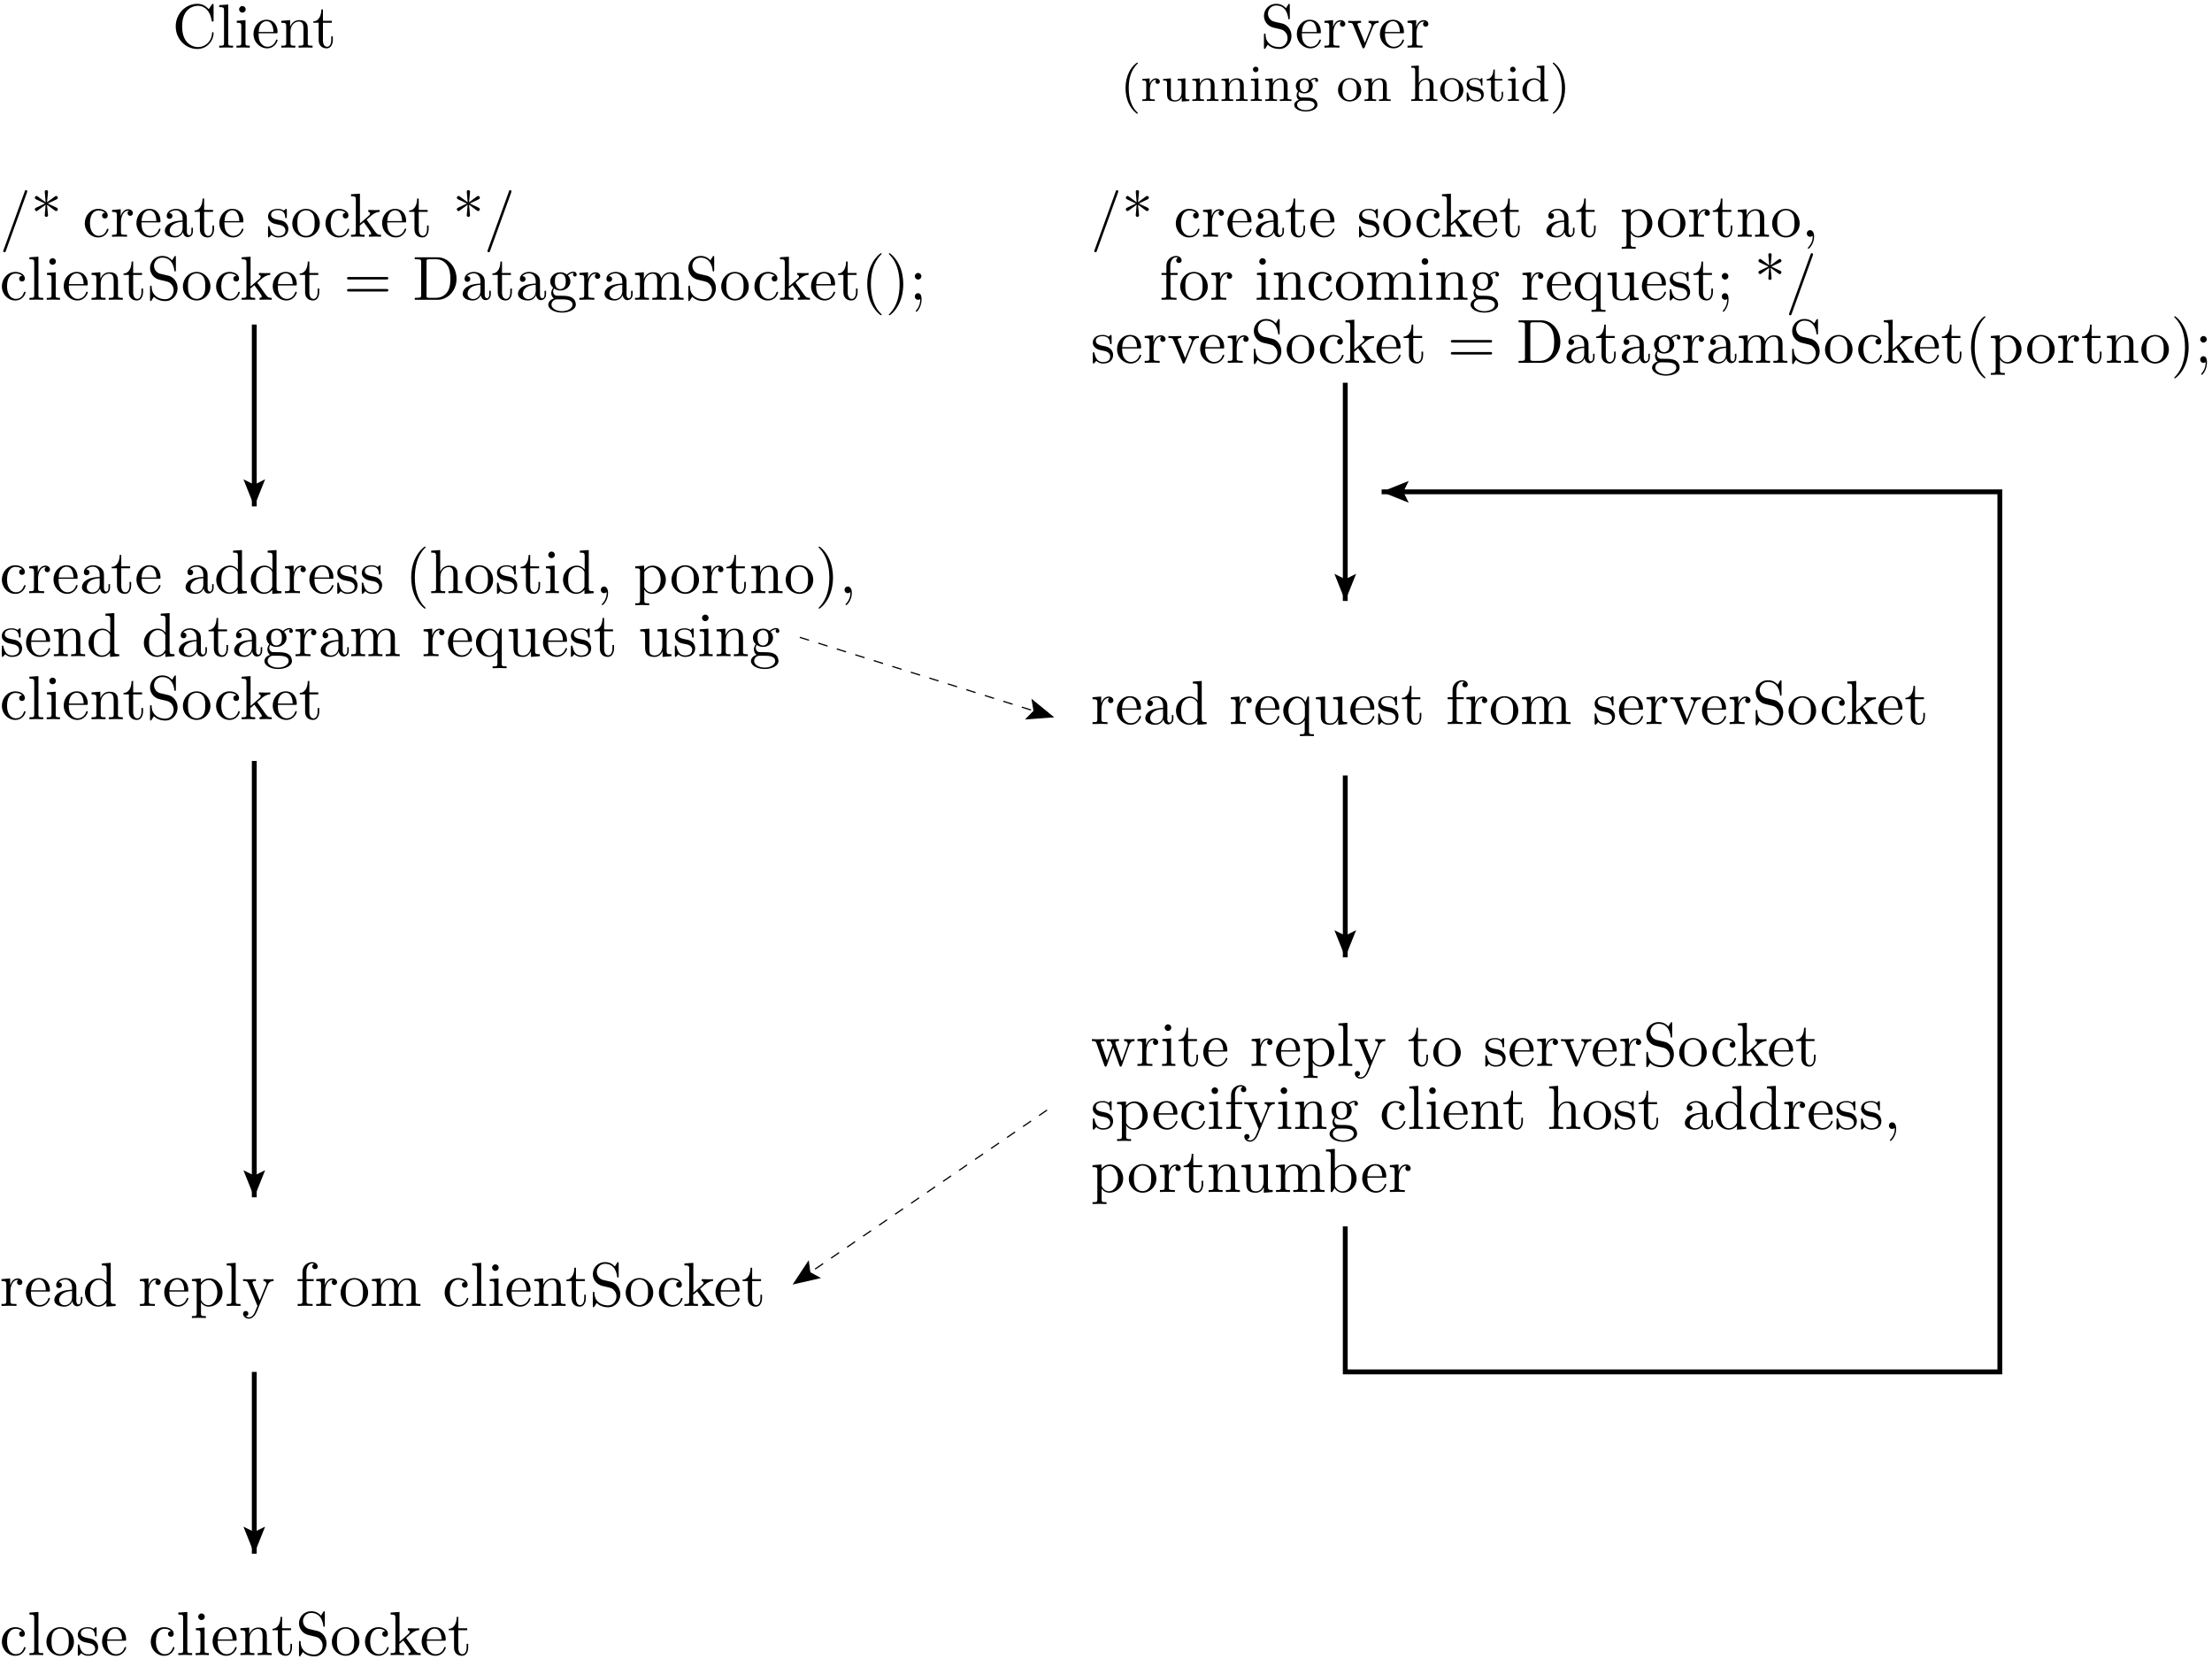 <svg width="388pt" height="291pt" version="1.1" viewBox="0 0 388 291" xmlns="http://www.w3.org/2000/svg" xmlns:xlink="http://www.w3.org/1999/xlink">
<defs>
<g id="w">
<path d="m4.781-7.766c0.047-0.141 0.047-0.172 0.047-0.203 0-0.109-0.094-0.203-0.219-0.203-0.156 0-0.188 0.094-0.219 0.203l-3.719 10.281c-0.062 0.141-0.062 0.172-0.062 0.203 0 0.109 0.094 0.203 0.219 0.203 0.156 0 0.203-0.094 0.234-0.203z"/>
</g>
<g id="v">
<path d="m2.844-5.609c0.547 0.391 1.359 1 1.422 1.047 0.047 0.031 0.094 0.062 0.172 0.062 0.172 0 0.297-0.172 0.297-0.312 0-0.109-0.047-0.203-0.234-0.297l-1.531-0.719 1.516-0.719c0.203-0.094 0.25-0.172 0.25-0.297 0-0.141-0.125-0.312-0.297-0.312-0.078 0-0.094 0-0.375 0.203l-1.219 0.906 0.172-1.859c0-0.172-0.141-0.266-0.297-0.266-0.172 0-0.281 0.125-0.281 0.266 0 0.109 0.141 1.609 0.156 1.859l-1.344-0.984c-0.156-0.125-0.188-0.125-0.25-0.125-0.172 0-0.297 0.172-0.297 0.312 0 0.109 0.047 0.203 0.234 0.297l1.531 0.719-1.516 0.719c-0.203 0.094-0.25 0.172-0.25 0.297 0 0.031 0 0.312 0.359 0.312l1.531-1.109-0.156 1.859c0 0.156 0.141 0.266 0.281 0.266 0.172 0 0.297-0.125 0.297-0.266 0-0.109-0.141-1.609-0.172-1.859z"/>
</g>
<g id="e">
<path d="m1.281-2.375c0-1.781 0.891-2.234 1.469-2.234 0.094 0 0.781 0 1.172 0.406-0.453 0.031-0.516 0.359-0.516 0.5 0 0.281 0.188 0.5 0.5 0.5 0.281 0 0.5-0.188 0.5-0.516 0-0.734-0.828-1.172-1.672-1.172-1.359 0-2.359 1.188-2.359 2.531 0 1.406 1.078 2.484 2.344 2.484 1.453 0 1.812-1.312 1.812-1.422s-0.109-0.109-0.141-0.109c-0.109 0-0.125 0.047-0.141 0.109-0.328 1.016-1.031 1.141-1.438 1.141-0.578 0-1.531-0.469-1.531-2.219z"/>
</g>
<g id="c">
<path d="m1.828-3.625v-1.203l-1.516 0.125v0.344c0.75 0 0.844 0.078 0.844 0.609v2.922c0 0.484-0.125 0.484-0.844 0.484v0.344c0.422-0.016 0.938-0.031 1.234-0.031 0.438 0 0.953 0 1.391 0.031v-0.344h-0.234c-0.812 0-0.828-0.109-0.828-0.5v-1.688c0-1.078 0.453-2.047 1.281-2.047 0.078 0 0.109 0 0.125 0.016-0.031 0-0.25 0.141-0.25 0.422 0 0.297 0.234 0.469 0.469 0.469 0.203 0 0.469-0.141 0.469-0.484s-0.344-0.672-0.812-0.672c-0.797 0-1.188 0.734-1.328 1.203z"/>
</g>
<g id="a">
<path d="m1.219-2.75c0.062-1.625 0.984-1.891 1.359-1.891 1.125 0 1.234 1.469 1.234 1.891zm-0.016 0.234h3.047c0.25 0 0.281 0 0.281-0.234 0-1.078-0.594-2.141-1.953-2.141-1.266 0-2.266 1.125-2.266 2.484 0 1.469 1.141 2.531 2.391 2.531 1.328 0 1.828-1.219 1.828-1.422 0-0.109-0.094-0.125-0.141-0.125-0.109 0-0.125 0.062-0.141 0.141-0.391 1.125-1.375 1.125-1.484 1.125-0.547 0-0.984-0.328-1.234-0.734-0.328-0.516-0.328-1.234-0.328-1.625z"/>
</g>
<g id="g">
<path d="m3.625-0.828c0.047 0.438 0.344 0.891 0.859 0.891 0.234 0 0.891-0.156 0.891-1.031v-0.609h-0.266v0.609c0 0.625-0.281 0.703-0.391 0.703-0.359 0-0.406-0.5-0.406-0.547v-2.188c0-0.453 0-0.875-0.391-1.281-0.438-0.438-0.984-0.609-1.5-0.609-0.891 0-1.641 0.516-1.641 1.234 0 0.328 0.219 0.516 0.5 0.516 0.297 0 0.5-0.219 0.5-0.5 0-0.141-0.062-0.5-0.562-0.5 0.297-0.391 0.828-0.5 1.188-0.5 0.531 0 1.156 0.422 1.156 1.391v0.406c-0.562 0.031-1.328 0.062-2.016 0.391-0.812 0.375-1.094 0.938-1.094 1.422 0 0.875 1.062 1.156 1.75 1.156 0.719 0 1.219-0.438 1.422-0.953zm-0.062-1.797v1.094c0 1.047-0.797 1.406-1.281 1.406-0.531 0-0.984-0.375-0.984-0.922 0-0.594 0.453-1.5 2.266-1.578z"/>
</g>
<g id="b">
<path d="m1.891-4.359h1.562v-0.344h-1.562v-2h-0.281c0 0.891-0.328 2.062-1.406 2.094v0.25h0.938v3c0 1.344 1.016 1.484 1.406 1.484 0.766 0 1.078-0.781 1.078-1.484v-0.609h-0.281v0.594c0 0.812-0.328 1.219-0.719 1.219-0.734 0-0.734-0.984-0.734-1.172z"/>
</g>
<g id="f">
<path d="m2.266-2.109c0.25 0.031 1.141 0.219 1.141 1 0 0.547-0.391 0.984-1.234 0.984-0.922 0-1.312-0.609-1.516-1.547-0.031-0.141-0.047-0.188-0.156-0.188-0.141 0-0.141 0.078-0.141 0.281v1.438c0 0.188 0 0.266 0.125 0.266 0.047 0 0.062-0.016 0.266-0.219 0.031-0.031 0.031-0.047 0.219-0.25 0.484 0.453 0.969 0.469 1.203 0.469 1.25 0 1.75-0.734 1.75-1.516 0-0.578-0.328-0.906-0.453-1.047-0.359-0.344-0.781-0.438-1.25-0.516-0.609-0.125-1.328-0.266-1.328-0.891 0-0.391 0.281-0.828 1.219-0.828 1.188 0 1.25 0.969 1.266 1.312 0.016 0.094 0.109 0.094 0.141 0.094 0.141 0 0.141-0.047 0.141-0.25v-1.109c0-0.188 0-0.266-0.125-0.266-0.047 0-0.078 0-0.219 0.141-0.031 0.031-0.141 0.141-0.188 0.172-0.406-0.312-0.859-0.312-1.016-0.312-1.328 0-1.75 0.734-1.75 1.344 0 0.391 0.172 0.688 0.469 0.922 0.344 0.297 0.656 0.359 1.438 0.516z"/>
</g>
<g id="d">
<path d="m5.141-2.328c0-1.406-1.094-2.562-2.422-2.562-1.359 0-2.406 1.188-2.406 2.562 0 1.406 1.125 2.453 2.406 2.453 1.312 0 2.422-1.078 2.422-2.453zm-2.422 2.172c-0.469 0-0.938-0.219-1.234-0.734-0.281-0.469-0.281-1.141-0.281-1.531 0-0.422 0-1.016 0.266-1.5 0.297-0.5 0.812-0.719 1.25-0.719 0.484 0 0.953 0.234 1.234 0.703s0.281 1.109 0.281 1.516c0 0.391 0 0.984-0.25 1.469-0.234 0.484-0.719 0.797-1.266 0.797z"/>
</g>
<g id="j">
<path d="m1.156-0.828c0 0.484-0.125 0.484-0.844 0.484v0.344c0.359-0.016 0.859-0.031 1.188-0.031s0.75 0.016 1.188 0.031v-0.344c-0.719 0-0.844 0-0.844-0.484v-1.125l0.703-0.594c0.828 1.156 1.297 1.766 1.297 1.953 0 0.219-0.188 0.25-0.391 0.25v0.344c0.297-0.016 0.938-0.031 1.172-0.031 0.312 0 0.625 0.016 0.953 0.031v-0.344c-0.406 0-0.656 0-1.062-0.578l-1.391-1.953c0-0.016-0.062-0.078-0.062-0.109 0-0.047 0.781-0.703 0.891-0.797 0.688-0.547 1.141-0.578 1.375-0.578v-0.344c-0.328 0.031-0.469 0.031-0.766 0.031-0.391 0-1.078-0.016-1.219-0.031v0.344c0.203 0 0.312 0.125 0.312 0.266 0 0.219-0.156 0.359-0.25 0.422l-1.531 1.344v-5.234l-1.562 0.109v0.344c0.75 0 0.844 0.078 0.844 0.609z"/>
</g>
<g id="o">
<path d="m1.875-4.094v-0.734l-1.562 0.125v0.344c0.766 0 0.844 0.062 0.844 0.547v5.094c0 0.5-0.125 0.5-0.844 0.5v0.328c0.359 0 0.938-0.031 1.219-0.031 0.297 0 0.844 0.031 1.234 0.031v-0.328c-0.734 0-0.859 0-0.859-0.5v-1.922c0.062 0.172 0.516 0.766 1.344 0.766 1.297 0 2.438-1.078 2.438-2.484 0-1.375-1.062-2.469-2.281-2.469-0.859 0-1.312 0.484-1.531 0.734zm0.031 2.844v-2.422c0.312-0.562 0.859-0.875 1.406-0.875 0.797 0 1.469 0.953 1.469 2.188 0 1.328-0.766 2.234-1.578 2.234-0.438 0-0.844-0.219-1.141-0.656-0.156-0.234-0.156-0.25-0.156-0.469z"/>
</g>
<g id="h">
<path d="m1.203-3.75v2.922c0 0.484-0.125 0.484-0.859 0.484v0.344c0.391-0.016 0.938-0.031 1.234-0.031 0.281 0 0.859 0.016 1.219 0.031v-0.344c-0.719 0-0.844 0-0.844-0.484v-2c0-1.141 0.766-1.75 1.469-1.75 0.688 0 0.812 0.594 0.812 1.203v2.547c0 0.484-0.125 0.484-0.859 0.484v0.344c0.391-0.016 0.938-0.031 1.234-0.031 0.281 0 0.859 0.016 1.219 0.031v-0.344c-0.562 0-0.828 0-0.844-0.328v-2.078c0-0.938 0-1.281-0.344-1.672-0.141-0.188-0.5-0.406-1.141-0.406-0.797 0-1.312 0.469-1.609 1.156v-1.156l-1.547 0.125v0.344c0.766 0 0.859 0.078 0.859 0.609z"/>
</g>
<g id="q">
<path d="m4.266-0.859v0.984l1.562-0.125v-0.344c-0.75 0-0.844-0.078-0.844-0.609v-3.875l-1.609 0.125v0.344c0.766 0 0.859 0.078 0.859 0.609v1.938c0 0.953-0.531 1.688-1.328 1.688-0.906 0-0.953-0.5-0.953-1.078v-3.625l-1.609 0.125v0.344c0.859 0 0.859 0.031 0.859 1v1.641c0 0.844 0 1.844 1.656 1.844 0.609 0 1.094-0.312 1.406-0.984z"/>
</g>
<g id="n">
<path d="m1.203-3.75v2.922c0 0.484-0.125 0.484-0.859 0.484v0.344c0.391-0.016 0.938-0.031 1.234-0.031 0.281 0 0.859 0.016 1.219 0.031v-0.344c-0.719 0-0.844 0-0.844-0.484v-2c0-1.141 0.766-1.75 1.469-1.75 0.688 0 0.812 0.594 0.812 1.203v2.547c0 0.484-0.125 0.484-0.859 0.484v0.344c0.391-0.016 0.938-0.031 1.234-0.031 0.281 0 0.859 0.016 1.219 0.031v-0.344c-0.719 0-0.844 0-0.844-0.484v-2c0-1.141 0.781-1.75 1.469-1.75s0.812 0.594 0.812 1.203v2.547c0 0.484-0.125 0.484-0.859 0.484v0.344c0.391-0.016 0.938-0.031 1.234-0.031 0.281 0 0.859 0.016 1.219 0.031v-0.344c-0.562 0-0.828 0-0.844-0.328v-2.078c0-0.938 0-1.281-0.344-1.672-0.141-0.188-0.5-0.406-1.141-0.406-0.922 0-1.391 0.656-1.578 1.078-0.156-0.953-0.969-1.078-1.453-1.078-0.797 0-1.312 0.469-1.609 1.156v-1.156l-1.547 0.125v0.344c0.766 0 0.859 0.078 0.859 0.609z"/>
</g>
<g id="as">
<path d="m1.875-4.109v-3.453l-1.562 0.109v0.344c0.75 0 0.844 0.078 0.844 0.609v6.5h0.266c0.016-0.016 0.109-0.156 0.406-0.672 0.156 0.25 0.609 0.797 1.422 0.797 1.297 0 2.438-1.078 2.438-2.484 0-1.375-1.078-2.469-2.312-2.469-0.859 0-1.328 0.516-1.5 0.719zm0.031 2.859v-2.234c0-0.219 0-0.219 0.125-0.391 0.422-0.625 1.016-0.703 1.281-0.703 0.5 0 0.891 0.281 1.141 0.703 0.297 0.438 0.328 1.062 0.328 1.516 0 0.391-0.031 1.047-0.344 1.547-0.234 0.328-0.641 0.688-1.234 0.688-0.484 0-0.875-0.25-1.141-0.656-0.156-0.234-0.156-0.266-0.156-0.469z"/>
</g>
<g id="ar">
<path d="m6.75-3.672c0.203-0.531 0.531-0.688 0.922-0.688v-0.344c-0.25 0.031-0.562 0.031-0.797 0.031-0.328 0-0.812-0.016-1.016-0.031v0.344c0.391 0 0.625 0.203 0.625 0.516 0 0.062 0 0.094-0.047 0.234l-1 2.797-1.078-3.047c-0.047-0.125-0.047-0.156-0.047-0.203 0-0.297 0.422-0.297 0.641-0.297v-0.344c-0.312 0.016-0.875 0.031-1.141 0.031-0.328 0-0.641 0-0.969-0.031v0.344c0.406 0 0.578 0.016 0.688 0.156 0.062 0.062 0.172 0.391 0.25 0.609l-0.938 2.641-1.031-2.922c-0.062-0.125-0.062-0.156-0.062-0.188 0-0.297 0.438-0.297 0.656-0.297v-0.344c-0.328 0.016-0.938 0.031-1.203 0.031-0.031 0-0.609 0-1-0.031v0.344c0.531 0 0.672 0.031 0.797 0.375l1.375 3.859c0.062 0.156 0.094 0.25 0.234 0.25s0.156-0.078 0.219-0.219l1.094-3.094 1.109 3.094c0.047 0.125 0.078 0.219 0.219 0.219 0.156 0 0.188-0.109 0.219-0.219z"/>
</g>
<g id="i">
<path d="m1.938-4.828-1.531 0.125v0.344c0.703 0 0.797 0.062 0.797 0.594v2.938c0 0.484-0.109 0.484-0.844 0.484v0.344c0.344-0.016 0.938-0.031 1.203-0.031 0.375 0 0.766 0.016 1.125 0.031v-0.344c-0.719 0-0.75-0.047-0.75-0.469zm0.031-1.891c0-0.344-0.266-0.578-0.578-0.578-0.328 0-0.578 0.297-0.578 0.578 0 0.297 0.25 0.578 0.578 0.578 0.312 0 0.578-0.234 0.578-0.578z"/>
</g>
<g id="m">
<path d="m1.938-7.562-1.578 0.109v0.344c0.766 0 0.844 0.078 0.844 0.609v5.672c0 0.484-0.109 0.484-0.844 0.484v0.344c0.359-0.016 0.938-0.031 1.219-0.031 0.266 0 0.797 0.016 1.203 0.031v-0.344c-0.734 0-0.844 0-0.844-0.484z"/>
</g>
<g id="ab">
<path d="m4.531-3.672c0.281-0.688 0.828-0.688 1.016-0.688v-0.344c-0.25 0.031-0.578 0.031-0.828 0.031-0.188 0-0.703-0.016-0.938-0.031v0.344c0.328 0 0.5 0.188 0.5 0.469 0 0.109 0 0.125-0.062 0.266l-1.094 2.672-1.219-2.922c-0.047-0.109-0.062-0.156-0.062-0.203 0-0.281 0.406-0.281 0.609-0.281v-0.344c-0.281 0.016-1 0.031-1.188 0.031-0.297 0-0.734 0-1.062-0.031v0.344c0.531 0 0.734 0 0.891 0.375l1.625 3.984c-0.047 0.141-0.203 0.5-0.266 0.641-0.234 0.609-0.547 1.359-1.25 1.359-0.047 0-0.297 0-0.5-0.203 0.328-0.047 0.422-0.281 0.422-0.453 0-0.281-0.203-0.453-0.453-0.453-0.219 0-0.469 0.141-0.469 0.469 0 0.484 0.469 0.875 1 0.875 0.688 0 1.141-0.625 1.406-1.234z"/>
</g>
<g id="u">
<path d="m4.531-3.625c0.109-0.25 0.297-0.734 1.016-0.734v-0.344c-0.25 0.031-0.578 0.031-0.828 0.031-0.266 0-0.766-0.016-0.938-0.031v0.344c0.391 0 0.516 0.266 0.516 0.469 0 0.094-0.016 0.141-0.062 0.266l-1.109 2.781-1.234-3.047c-0.062-0.141-0.062-0.172-0.062-0.188 0-0.281 0.422-0.281 0.625-0.281v-0.344c-0.328 0.016-0.938 0.031-1.188 0.031-0.297 0-0.734 0-1.062-0.031v0.344c0.688 0 0.734 0.062 0.875 0.406l1.578 3.859c0.062 0.156 0.078 0.219 0.219 0.219s0.188-0.109 0.234-0.219z"/>
</g>
<g id="k">
<path d="m3.812-4.234-1.406-0.328c-0.672-0.172-1.094-0.766-1.094-1.391 0-0.766 0.578-1.438 1.438-1.438 1.812 0 2.062 1.797 2.125 2.281 0.016 0.078 0.016 0.141 0.125 0.141 0.141 0 0.141-0.062 0.141-0.266v-2.188c0-0.188 0-0.266-0.109-0.266-0.078 0-0.094 0.016-0.172 0.141l-0.375 0.625c-0.328-0.312-0.781-0.766-1.75-0.766-1.203 0-2.125 0.953-2.125 2.109 0 0.906 0.578 1.703 1.438 2 0.109 0.047 0.672 0.172 1.438 0.359 0.297 0.078 0.609 0.156 0.922 0.562 0.234 0.281 0.344 0.641 0.344 1 0 0.766-0.547 1.562-1.469 1.562-0.312 0-1.141-0.062-1.719-0.594-0.641-0.594-0.672-1.281-0.672-1.672-0.016-0.109-0.109-0.109-0.141-0.109-0.141 0-0.141 0.062-0.141 0.266v2.188c0 0.172 0 0.25 0.125 0.25 0.078 0 0.078-0.016 0.156-0.141 0 0 0.031-0.047 0.391-0.625 0.344 0.375 1.047 0.766 2.016 0.766 1.266 0 2.141-1.062 2.141-2.266 0-1.094-0.719-1.984-1.625-2.203z"/>
</g>
<g id="aq">
<path d="m0.609-3.734c0 2.266 1.766 3.969 3.797 3.969 1.781 0 2.844-1.516 2.844-2.781 0-0.109 0-0.172-0.141-0.172-0.125 0-0.125 0.062-0.125 0.172-0.094 1.547-1.266 2.453-2.453 2.453-0.656 0-2.797-0.375-2.797-3.625 0-3.266 2.125-3.625 2.797-3.625 1.188 0 2.156 0.984 2.375 2.578 0.016 0.156 0.016 0.188 0.172 0.188 0.172 0 0.172-0.031 0.172-0.266v-2.578c0-0.188 0-0.266-0.125-0.266-0.031 0-0.078 0-0.172 0.125l-0.547 0.812c-0.391-0.391-0.953-0.938-2-0.938-2.047 0-3.797 1.734-3.797 3.953z"/>
</g>
<g id="ag">
<path d="m7.5-3.562c0.156 0 0.359 0 0.359-0.219s-0.203-0.219-0.359-0.219h-6.531c-0.156 0-0.359 0-0.359 0.219s0.203 0.219 0.375 0.219zm0 2.109c0.156 0 0.359 0 0.359-0.219s-0.203-0.219-0.359-0.219h-6.516c-0.172 0-0.375 0-0.375 0.219s0.203 0.219 0.359 0.219z"/>
</g>
<g id="af">
<path d="m0.375-7.453v0.344h0.266c0.844 0 0.859 0.125 0.859 0.516v5.75c0 0.391-0.016 0.5-0.859 0.5h-0.266v0.344h4c1.828 0 3.328-1.609 3.328-3.672s-1.469-3.781-3.328-3.781zm2.609 7.109c-0.516 0-0.547-0.078-0.547-0.438v-5.891c0-0.359 0.031-0.438 0.547-0.438h1.078c0.688 0 1.438 0.234 1.984 1.016 0.469 0.641 0.578 1.578 0.578 2.422 0 1.219-0.219 1.875-0.609 2.406-0.219 0.297-0.828 0.922-1.938 0.922z"/>
</g>
<g id="p">
<path d="m2.422-1.875c-0.953 0-0.953-1.094-0.953-1.344 0-0.297 0.016-0.641 0.172-0.922 0.094-0.125 0.344-0.422 0.781-0.422 0.953 0 0.953 1.078 0.953 1.328 0 0.297-0.016 0.656-0.172 0.922-0.094 0.125-0.344 0.438-0.781 0.438zm-1.266 0.422c0-0.047 0-0.297 0.188-0.516 0.422 0.312 0.875 0.344 1.078 0.344 1.016 0 1.766-0.75 1.766-1.594 0-0.406-0.172-0.812-0.453-1.062 0.406-0.359 0.797-0.422 0.984-0.422 0.031 0 0.078 0 0.109 0.016-0.109 0.047-0.172 0.156-0.172 0.297 0 0.188 0.141 0.312 0.312 0.312 0.109 0 0.328-0.078 0.328-0.328 0-0.188-0.141-0.531-0.562-0.531-0.219 0-0.703 0.062-1.156 0.516-0.453-0.359-0.922-0.406-1.156-0.406-1.016 0-1.766 0.766-1.766 1.594 0 0.484 0.234 0.906 0.516 1.125-0.141 0.172-0.344 0.531-0.344 0.906 0 0.344 0.141 0.75 0.484 0.969-0.656 0.188-1 0.656-1 1.094 0 0.781 1.078 1.391 2.406 1.391 1.281 0 2.422-0.562 2.422-1.406 0-0.391-0.156-0.938-0.719-1.25-0.578-0.297-1.203-0.297-1.875-0.297-0.266 0-0.734 0-0.812-0.016-0.344-0.047-0.578-0.375-0.578-0.734zm1.562 3.453c-1.094 0-1.844-0.562-1.844-1.141 0-0.5 0.406-0.906 0.891-0.938h0.641c0.938 0 2.156 0 2.156 0.938 0 0.594-0.766 1.141-1.844 1.141z"/>
</g>
<g id="aa">
<path d="m3.609 2.625c0-0.047 0-0.062-0.188-0.25-1.359-1.375-1.703-3.438-1.703-5.094 0-1.906 0.406-3.797 1.75-5.172 0.141-0.125 0.141-0.141 0.141-0.188 0-0.062-0.047-0.094-0.109-0.094-0.109 0-1.094 0.734-1.734 2.125-0.562 1.188-0.688 2.406-0.688 3.328 0 0.844 0.125 2.156 0.719 3.391 0.656 1.344 1.594 2.047 1.703 2.047 0.062 0 0.109-0.031 0.109-0.094z"/>
</g>
<g id="z">
<path d="m3.156-2.719c0-0.859-0.125-2.172-0.719-3.406-0.656-1.344-1.594-2.047-1.703-2.047-0.062 0-0.109 0.031-0.109 0.094 0 0.047 0 0.062 0.203 0.266 1.062 1.078 1.688 2.812 1.688 5.094 0 1.859-0.406 3.781-1.75 5.156-0.141 0.125-0.141 0.141-0.141 0.188 0 0.062 0.047 0.094 0.109 0.094 0.109 0 1.094-0.734 1.734-2.125 0.547-1.188 0.688-2.406 0.688-3.312z"/>
</g>
<g id="y">
<path d="m2.094-4.125c0-0.312-0.266-0.578-0.578-0.578s-0.578 0.266-0.578 0.578 0.266 0.578 0.578 0.578 0.578-0.266 0.578-0.578zm-0.203 4c0 0.312 0 1.156-0.703 1.969-0.078 0.094-0.078 0.109-0.078 0.141 0 0.078 0.062 0.125 0.109 0.125 0.125 0 0.906-0.875 0.906-2.141 0-0.312-0.016-1.125-0.609-1.125-0.375 0-0.578 0.297-0.578 0.578s0.188 0.578 0.578 0.578c0.062 0 0.078 0 0.094-0.016 0.062 0 0.188-0.031 0.281-0.109z"/>
</g>
<g id="t">
<path d="m2.219-0.016c0-0.688-0.266-1.141-0.703-1.141-0.375 0-0.578 0.297-0.578 0.578s0.188 0.578 0.578 0.578c0.172 0 0.312-0.062 0.422-0.156l0.016-0.016c0.016 0 0.016 0.016 0.016 0.156 0 0.703-0.297 1.375-0.781 1.875-0.062 0.078-0.078 0.078-0.078 0.125 0 0.078 0.062 0.125 0.109 0.125 0.141 0 1-0.859 1-2.125z"/>
</g>
<g id="s">
<path d="m1.906-4.703v-1.266c0-0.953 0.531-1.484 1-1.484 0.031 0 0.203 0 0.359 0.078-0.125 0.047-0.328 0.188-0.328 0.453s0.188 0.469 0.469 0.469c0.328 0 0.484-0.203 0.484-0.469 0-0.406-0.406-0.766-0.984-0.766-0.75 0-1.688 0.578-1.688 1.734v1.25h-0.859v0.344h0.859v3.531c0 0.484-0.125 0.484-0.844 0.484v0.344c0.422-0.016 0.938-0.031 1.234-0.031 0.438 0 0.953 0 1.391 0.031v-0.344h-0.234c-0.797 0-0.828-0.109-0.828-0.5v-3.516h1.25v-0.344z"/>
</g>
<g id="x">
<path d="m4.141-0.672v1.953c0 0.5-0.109 0.5-0.844 0.5v0.328c0.375 0 0.938-0.031 1.219-0.031 0.297 0 0.844 0.031 1.234 0.031v-0.328c-0.734 0-0.859 0-0.859-0.5v-6.109h-0.234l-0.406 1c-0.156-0.312-0.594-1-1.469-1-1.266 0-2.406 1.062-2.406 2.484 0 1.359 1.047 2.469 2.312 2.469 0.766 0 1.219-0.469 1.453-0.797zm0.031-2.344v1.531c0 0.344-0.188 0.656-0.438 0.922-0.141 0.141-0.484 0.438-1 0.438-0.797 0-1.453-0.969-1.453-2.219 0-1.297 0.766-2.203 1.562-2.203 0.875 0 1.328 0.953 1.328 1.531z"/>
</g>
<g id="l">
<path d="m4.141-0.594v0.719l1.609-0.125v-0.344c-0.766 0-0.859-0.078-0.859-0.609v-6.609l-1.562 0.109v0.344c0.766 0 0.844 0.078 0.844 0.609v2.359c-0.312-0.391-0.781-0.688-1.375-0.688-1.281 0-2.422 1.078-2.422 2.484 0 1.391 1.062 2.469 2.312 2.469 0.688 0 1.188-0.375 1.453-0.719zm0-2.922v2.234c0 0.188 0 0.219-0.109 0.391-0.328 0.531-0.828 0.766-1.297 0.766-0.484 0-0.875-0.281-1.141-0.688-0.281-0.453-0.312-1.078-0.312-1.516 0-0.406 0.016-1.062 0.328-1.547 0.234-0.344 0.641-0.703 1.234-0.703 0.391 0 0.844 0.156 1.188 0.656 0.109 0.188 0.109 0.203 0.109 0.406z"/>
</g>
<g id="ae">
<path d="m1.203-0.828c0 0.484-0.125 0.484-0.859 0.484v0.344c0.391-0.016 0.938-0.031 1.234-0.031 0.281 0 0.859 0.016 1.219 0.031v-0.344c-0.719 0-0.844 0-0.844-0.484v-2c0-1.141 0.766-1.75 1.469-1.75 0.688 0 0.812 0.594 0.812 1.203v2.547c0 0.484-0.125 0.484-0.859 0.484v0.344c0.391-0.016 0.938-0.031 1.234-0.031 0.281 0 0.859 0.016 1.219 0.031v-0.344c-0.562 0-0.828 0-0.844-0.328v-2.078c0-0.938 0-1.281-0.344-1.672-0.141-0.188-0.5-0.406-1.141-0.406-0.922 0-1.391 0.656-1.578 1.078v-3.812l-1.578 0.109v0.344c0.766 0 0.859 0.078 0.859 0.609z"/>
</g>
<g id="ap">
<path d="m3.062 2.141c0-0.047-0.031-0.078-0.078-0.141-1.156-1.062-1.516-2.672-1.516-4.25 0-1.375 0.266-3.062 1.531-4.266 0.047-0.047 0.062-0.062 0.062-0.109 0-0.062-0.047-0.109-0.109-0.109-0.109 0-0.922 0.656-1.406 1.625-0.422 0.859-0.641 1.797-0.641 2.859 0 0.641 0.078 1.672 0.578 2.719 0.531 1.109 1.359 1.766 1.469 1.766 0.062 0 0.109-0.031 0.109-0.094z"/>
</g>
<g id="al">
<path d="m1.594-2.047c0-0.375 0.094-1.688 1.125-1.688-0.016 0.016-0.156 0.125-0.156 0.328 0 0.25 0.188 0.406 0.391 0.406 0.188 0 0.391-0.141 0.391-0.406 0-0.281-0.266-0.562-0.672-0.562-0.531 0-0.906 0.375-1.125 0.938v-0.938l-1.281 0.109v0.266c0.609 0 0.688 0.062 0.688 0.516v2.391c0 0.406-0.094 0.406-0.688 0.406v0.281c0.484-0.016 0.594-0.031 1.047-0.031 0.359 0 0.578 0.016 1.141 0.031v-0.281h-0.172c-0.656 0-0.688-0.094-0.688-0.422z"/>
</g>
<g id="ak">
<path d="m3.547-1.5c0 0.797-0.438 1.375-1.094 1.375-0.734 0-0.781-0.391-0.781-0.875v-2.969l-1.359 0.109v0.266c0.688 0 0.688 0.031 0.688 0.828v1.344c0 0.594 0 0.969 0.422 1.281 0.25 0.172 0.625 0.234 0.984 0.234 0.469 0 0.906-0.203 1.156-0.734h0.016v0.734l1.328-0.094v-0.281c-0.609 0-0.688-0.062-0.688-0.5v-3.188l-1.359 0.109v0.266c0.609 0 0.688 0.062 0.688 0.516z"/>
</g>
<g id="r">
<path d="m1.672-2.328c0-0.953 0.672-1.406 1.234-1.406 0.531 0 0.641 0.438 0.641 0.969v2.078c0 0.406-0.094 0.406-0.688 0.406v0.281c0.422-0.016 0.594-0.031 1.031-0.031 0.422 0 0.547 0.016 1.016 0.031v-0.281c-0.453 0-0.688 0-0.688-0.281v-1.719c0-0.734 0-1-0.25-1.312-0.203-0.25-0.547-0.375-1-0.375-0.828 0-1.219 0.625-1.344 0.875h-0.016v-0.875l-1.297 0.109v0.266c0.609 0 0.688 0.062 0.688 0.516v2.391c0 0.406-0.094 0.406-0.688 0.406v0.281c0.422-0.016 0.594-0.031 1.031-0.031 0.422 0 0.547 0.016 1.016 0.031v-0.281c-0.594 0-0.688 0-0.688-0.406z"/>
</g>
<g id="ad">
<path d="m1.656-3.969-1.297 0.109v0.266c0.578 0 0.656 0.062 0.656 0.5v2.406c0 0.406-0.094 0.406-0.688 0.406v0.281c0.391-0.016 0.594-0.031 0.984-0.031 0.141 0 0.516 0 0.953 0.031v-0.281c-0.578 0-0.609-0.047-0.609-0.391zm0.016-1.562c0-0.266-0.203-0.484-0.484-0.484-0.266 0-0.484 0.234-0.484 0.484 0 0.266 0.219 0.484 0.484 0.484 0.281 0 0.484-0.203 0.484-0.484z"/>
</g>
<g id="aj">
<path d="m1.125-1.609c0.219 0.141 0.5 0.281 0.906 0.281 0.859 0 1.5-0.609 1.5-1.312 0-0.438-0.25-0.75-0.359-0.875 0.359-0.328 0.781-0.328 0.875-0.328-0.031 0.031-0.109 0.078-0.109 0.234 0 0.109 0.062 0.266 0.266 0.266 0.125 0 0.266-0.078 0.266-0.266 0-0.172-0.125-0.453-0.484-0.453-0.25 0-0.656 0.094-0.969 0.422-0.25-0.203-0.594-0.328-0.969-0.328-0.859 0-1.5 0.609-1.5 1.328 0 0.453 0.266 0.781 0.406 0.906-0.016 0.016-0.266 0.328-0.266 0.75 0 0.297 0.141 0.625 0.391 0.781-0.453 0.156-0.812 0.484-0.812 0.906 0 0.641 0.875 1.141 2.031 1.141 1.109 0 2.047-0.469 2.047-1.156 0-0.375-0.172-0.766-0.5-0.984-0.5-0.312-1.031-0.312-1.875-0.312-0.188 0-0.469 0-0.547-0.016-0.25-0.062-0.422-0.297-0.422-0.578 0-0.156 0.047-0.281 0.125-0.406zm0.906 0.047c-0.797 0-0.797-0.891-0.797-1.078 0-0.25 0.016-0.547 0.172-0.766 0.141-0.188 0.375-0.312 0.625-0.312 0.812 0 0.812 0.859 0.812 1.078 0 0.203 0 1.078-0.812 1.078zm0.422 1.516c0.281 0 1.391 0.016 1.391 0.734 0 0.516-0.703 0.922-1.531 0.922-0.891 0-1.547-0.422-1.547-0.922 0-0.141 0.094-0.734 0.859-0.734z"/>
</g>
<g id="ac">
<path d="m4.344-1.906c0-1.172-0.938-2.109-2.031-2.109-1.141 0-2.047 0.953-2.047 2.109 0 1.109 0.922 2 2.031 2 1.141 0 2.047-0.906 2.047-2zm-2.031 1.75c-0.453 0-0.828-0.219-1.031-0.562-0.234-0.391-0.25-0.859-0.25-1.266 0-0.344 0-0.844 0.219-1.219 0.281-0.453 0.719-0.594 1.047-0.594 0.516 0 0.875 0.297 1.062 0.594 0.203 0.375 0.203 0.828 0.203 1.219 0 0.328 0 0.844-0.219 1.234-0.25 0.422-0.656 0.594-1.031 0.594z"/>
</g>
<g id="ai">
<path d="m1.641-6.219-1.328 0.094v0.281c0.609 0 0.688 0.062 0.688 0.5v4.656c0 0.406-0.094 0.406-0.688 0.406v0.281c0.422-0.016 0.594-0.031 1.031-0.031 0.422 0 0.547 0.016 1.016 0.031v-0.281c-0.594 0-0.688 0-0.688-0.406v-1.641c0-0.953 0.672-1.406 1.234-1.406 0.531 0 0.641 0.438 0.641 0.969v2.078c0 0.406-0.094 0.406-0.688 0.406v0.281c0.422-0.016 0.594-0.031 1.031-0.031 0.422 0 0.547 0.016 1.016 0.031v-0.281c-0.453 0-0.688 0-0.688-0.281v-1.719c0-0.734 0-1-0.25-1.312-0.203-0.25-0.547-0.375-1-0.375-0.594 0-1.047 0.312-1.312 0.828h-0.016z"/>
</g>
<g id="ah">
<path d="m3.078-3.781c0-0.156 0-0.234-0.094-0.234-0.047 0-0.062 0-0.188 0.109-0.016 0.016-0.094 0.094-0.156 0.141-0.266-0.203-0.547-0.25-0.859-0.25-1.188 0-1.469 0.656-1.469 1.109 0 0.281 0.125 0.516 0.328 0.719 0.297 0.281 0.641 0.344 1.094 0.422 0.469 0.094 0.609 0.109 0.812 0.266 0.094 0.078 0.312 0.25 0.312 0.578 0 0.797-0.906 0.797-1.031 0.797-0.906 0-1.141-0.766-1.25-1.25-0.031-0.094-0.047-0.141-0.141-0.141-0.125 0-0.125 0.078-0.125 0.234v1.141c0 0.156 0 0.234 0.094 0.234 0.062 0 0.062 0 0.234-0.172 0.031-0.062 0.125-0.172 0.172-0.219 0.375 0.375 0.797 0.391 1.016 0.391 1.109 0 1.484-0.641 1.484-1.234 0-0.406-0.172-0.656-0.375-0.859-0.297-0.297-0.625-0.359-1.281-0.484-0.234-0.047-0.891-0.156-0.891-0.672 0-0.281 0.203-0.672 1.016-0.672 0.969 0 1.031 0.75 1.047 0.969 0.016 0.109 0.016 0.172 0.125 0.172 0.125 0 0.125-0.062 0.125-0.234z"/>
</g>
<g id="ao">
<path d="m2.922-3.594v-0.266h-1.312v-1.656h-0.25c0 0.75-0.312 1.672-1.188 1.703v0.219h0.781v2.484c0 1 0.719 1.203 1.203 1.203 0.594 0 0.906-0.562 0.906-1.203v-0.516h-0.25v0.484c0 0.672-0.281 0.984-0.594 0.984-0.609 0-0.609-0.781-0.609-0.953v-2.484z"/>
</g>
<g id="an">
<path d="m3.484-1.078c0 0.156 0 0.188-0.125 0.375-0.281 0.406-0.703 0.578-1.047 0.578-0.391 0-0.75-0.219-0.984-0.594-0.234-0.391-0.25-0.906-0.25-1.203 0-0.422 0.047-0.891 0.281-1.25 0.203-0.297 0.562-0.562 1.047-0.562 0.375 0 0.734 0.188 0.969 0.531 0.109 0.141 0.109 0.141 0.109 0.312zm0.031-2.359c-0.047-0.047-0.453-0.531-1.141-0.531-1.109 0-2.062 0.891-2.062 2.047 0 1.109 0.891 2.016 1.953 2.016 0.656 0 1.062-0.375 1.219-0.562v0.562l1.359-0.094v-0.281c-0.609 0-0.688-0.062-0.688-0.5v-5.438l-1.328 0.094v0.281c0.609 0 0.688 0.062 0.688 0.5z"/>
</g>
<g id="am">
<path d="m2.672-2.25c0-0.734-0.109-1.719-0.578-2.719-0.531-1.109-1.359-1.766-1.469-1.766-0.094 0-0.109 0.078-0.109 0.109 0 0.047 0.016 0.062 0.078 0.125 0.531 0.469 1.516 1.688 1.516 4.25 0 1.281-0.234 3.062-1.531 4.281-0.016 0.016-0.062 0.062-0.062 0.109 0 0.016 0.016 0.094 0.109 0.094 0.109 0 0.922-0.641 1.406-1.625 0.422-0.859 0.641-1.781 0.641-2.859z"/>
</g>
<clipPath id="bi">
<path d="m235 66h2v40h-2z"/>
</clipPath>
<clipPath id="bh">
<path d="m-0.473 290.73h384v-291h-384zm234.74-189.87v5.414h3.402v-5.414l-1.703 4.254z" clip-rule="evenodd"/>
</clipPath>
<clipPath id="ba">
<path d="m44 56h2v34h-2z"/>
</clipPath>
<clipPath id="az">
<path d="m-0.473 290.73h384v-291h-384zm43.375-206.45v5.418h3.402v-5.418l-1.703 4.254z" clip-rule="evenodd"/>
</clipPath>
<clipPath id="ay">
<path d="m137 108h51v21h-51z"/>
</clipPath>
<clipPath id="ax">
<path d="m-0.473 290.73h384v-291h-384zm180.53-164.66 4.906 1.531 1.02-3.258-4.906-1.531 3.574 2.918z" clip-rule="evenodd"/>
</clipPath>
<clipPath id="aw">
<path d="m136 191h51v38h-51z"/>
</clipPath>
<clipPath id="av">
<path d="m-0.473 290.73h384v-291h-384zm142.26-69.406-4.223 2.891 1.93 2.805 4.223-2.891-4.449 1.02z" clip-rule="evenodd"/>
</clipPath>
<clipPath id="au">
<path d="m235 85h117v157h-117z"/>
</clipPath>
<clipPath id="at">
<path d="m-0.473 290.73h384v-291h-384zm247.35-206.17h-5.414v3.402h5.414l-4.25-1.703z" clip-rule="evenodd"/>
</clipPath>
<clipPath id="bg">
<path d="m44 133h2v78h-2z"/>
</clipPath>
<clipPath id="bf">
<path d="m-0.473 290.73h384v-291h-384zm43.375-85.254v5.414h3.402v-5.414l-1.703 4.25z" clip-rule="evenodd"/>
</clipPath>
<clipPath id="be">
<path d="m44 240h2v33h-2z"/>
</clipPath>
<clipPath id="bd">
<path d="m-0.473 290.73h384v-291h-384zm43.375-22.742v5.414h3.402v-5.414l-1.703 4.25z" clip-rule="evenodd"/>
</clipPath>
<clipPath id="bc">
<path d="m235 135h2v34h-2z"/>
</clipPath>
<clipPath id="bb">
<path d="m-0.473 290.73h384v-291h-384zm234.74-127.36v5.414h3.402v-5.414l-1.703 4.254z" clip-rule="evenodd"/>
</clipPath>
</defs>
<g clip-path="url(#bi)">
<g clip-path="url(#bh)">
<path transform="matrix(.1 0 0 -.1 -.472 290.74)" d="m2364.4 2236v-382.7" fill="none" stroke="#000" stroke-miterlimit="10" stroke-width="8.505"/>
</g>
</g>
<path d="m234.27 100.87 1.699 4.254 1.703-4.254-1.703 0.852-1.699-0.852" fill-rule="evenodd"/>
<path transform="matrix(.1 0 0 -.1 -.472 290.74)" d="m2347.4 1898.7 16.992-42.539 17.031 42.539-17.031-8.516z" fill="none" stroke="#000" stroke-miterlimit="10" stroke-width="2.126"/>
<g clip-path="url(#ba)">
<g clip-path="url(#az)">
<path transform="matrix(.1 0 0 -.1 -.472 290.74)" d="m450.74 2338.1v-318.95" fill="none" stroke="#000" stroke-miterlimit="10" stroke-width="8.505"/>
</g>
</g>
<path d="m42.902 84.281 1.699 4.254 1.703-4.254-1.703 0.852-1.699-0.852" fill-rule="evenodd"/>
<path transform="matrix(.1 0 0 -.1 -.472 290.74)" d="m433.74 2064.5 16.992-42.539 17.031 42.539-17.031-8.516z" fill="none" stroke="#000" stroke-miterlimit="10" stroke-width="2.126"/>
<g clip-path="url(#ay)">
<g clip-path="url(#ax)">
<path transform="matrix(.1 0 0 -.1 -.472 290.74)" d="m1407.6 1789.5 446.48-140.35" fill="none" stroke="#000" stroke-dasharray="17.01" stroke-miterlimit="10" stroke-width="2.126"/>
</g>
</g>
<path d="m180.06 126.07 4.594-0.34-3.574-2.918 0.312 1.898-1.332 1.359" fill-rule="evenodd"/>
<path transform="matrix(.1 0 0 -.1 -.472 290.74)" d="m1805.3 1646.6 45.938 3.398-35.742 29.18 3.125-18.984z" fill="none" stroke="#000" stroke-miterlimit="10" stroke-width="2.126"/>
<g clip-path="url(#aw)">
<g clip-path="url(#av)">
<path transform="matrix(.1 0 0 -.1 -.472 290.74)" d="m1841.3 960.28-446.52-306.17" fill="none" stroke="#000" stroke-dasharray="17.01" stroke-miterlimit="10" stroke-width="2.126"/>
</g>
</g>
<path d="m141.79 221.33-2.519 3.824 4.449-1.02-1.672-0.906-0.258-1.898" fill-rule="evenodd"/>
<path transform="matrix(.1 0 0 -.1 -.472 290.74)" d="m1422.6 694.07-25.195-38.242 44.492 10.195-16.719 9.062z" fill="none" stroke="#000" stroke-miterlimit="10" stroke-width="2.126"/>
<g clip-path="url(#au)">
<g clip-path="url(#at)">
<path transform="matrix(.1 0 0 -.1 -.472 290.74)" d="m2364.4 756.18v-255.16h1148.2v1543.7h-1084.4" fill="none" stroke="#000" stroke-miterlimit="10" stroke-width="8.505"/>
</g>
</g>
<path d="m246.88 84.566-4.25 1.699 4.25 1.703-0.848-1.703 0.848-1.699" fill-rule="evenodd"/>
<path transform="matrix(.1 0 0 -.1 -.472 290.74)" d="m2473.5 2061.7-42.5-16.992 42.5-17.031-8.477 17.031z" fill="none" stroke="#000" stroke-miterlimit="10" stroke-width="2.126"/>
<g clip-path="url(#bg)">
<g clip-path="url(#bf)">
<path transform="matrix(.1 0 0 -.1 -.472 290.74)" d="m450.74 1572.7v-765.47" fill="none" stroke="#000" stroke-miterlimit="10" stroke-width="8.505"/>
</g>
</g>
<path d="m42.902 205.48 1.699 4.25 1.703-4.25-1.703 0.848-1.699-0.848" fill-rule="evenodd"/>
<path transform="matrix(.1 0 0 -.1 -.472 290.74)" d="m433.74 852.55 16.992-42.5 17.031 42.5-17.031-8.477z" fill="none" stroke="#000" stroke-miterlimit="10" stroke-width="2.126"/>
<g clip-path="url(#be)">
<g clip-path="url(#bd)">
<path transform="matrix(.1 0 0 -.1 -.472 290.74)" d="m450.74 501.02v-318.95" fill="none" stroke="#000" stroke-miterlimit="10" stroke-width="8.505"/>
</g>
</g>
<path d="m42.902 267.99 1.699 4.25 1.703-4.25-1.703 0.848-1.699-0.848" fill-rule="evenodd"/>
<path transform="matrix(.1 0 0 -.1 -.472 290.74)" d="m433.74 227.43 16.992-42.5 17.031 42.5-17.031-8.477z" fill="none" stroke="#000" stroke-miterlimit="10" stroke-width="2.126"/>
<g clip-path="url(#bc)">
<g clip-path="url(#bb)">
<path transform="matrix(.1 0 0 -.1 -.472 290.74)" d="m2364.4 1547.1v-318.91" fill="none" stroke="#000" stroke-miterlimit="10" stroke-width="8.505"/>
</g>
</g>
<path d="m234.27 163.38 1.699 4.254 1.703-4.254-1.703 0.852-1.699-0.852" fill-rule="evenodd"/>
<path transform="matrix(.1 0 0 -.1 -.472 290.74)" d="m2347.4 1273.6 16.992-42.539 17.031 42.539-17.031-8.516z" fill="none" stroke="#000" stroke-miterlimit="10" stroke-width="2.126"/>
<g>
<use x="-0.046" y="41.527" xlink:href="#w"/>
<use x="5.409" y="41.527" xlink:href="#v"/>
<use x="14.496" y="41.527" xlink:href="#e"/>
<use x="19.344" y="41.527" xlink:href="#c"/>
<use x="23.617" y="41.527" xlink:href="#a"/>
<use x="28.465" y="41.527" xlink:href="#g"/>
<use x="33.919" y="41.527" xlink:href="#b"/>
<use x="38.162" y="41.527" xlink:href="#a"/>
<use x="46.654" y="41.527" xlink:href="#f"/>
<use x="50.956" y="41.527" xlink:href="#d"/>
<use x="56.716" y="41.527" xlink:href="#e"/>
<use x="61.259" y="41.527" xlink:href="#j"/>
<use x="66.711" y="41.527" xlink:href="#a"/>
<use x="71.559" y="41.527" xlink:href="#b"/>
<use x="79.434" y="41.527" xlink:href="#v"/>
<use x="84.889" y="41.527" xlink:href="#w"/>
<use x="191.325" y="209.084" xlink:href="#o"/>
<use x="197.692" y="209.084" xlink:href="#d"/>
<use x="203.146" y="209.084" xlink:href="#c"/>
<use x="207.419" y="209.084" xlink:href="#b"/>
<use x="211.662" y="209.084" xlink:href="#h"/>
<use x="217.417" y="209.084" xlink:href="#q"/>
<use x="223.478" y="209.084" xlink:href="#n"/>
<use x="232.264" y="209.084" xlink:href="#as"/>
<use x="238.63" y="209.084" xlink:href="#a"/>
<use x="243.478" y="209.084" xlink:href="#c"/>
<use x="191.325" y="186.97" xlink:href="#ar"/>
<use x="199.204" y="186.97" xlink:href="#c"/>
<use x="203.477" y="186.97" xlink:href="#i"/>
<use x="206.507" y="186.97" xlink:href="#b"/>
<use x="210.75" y="186.97" xlink:href="#a"/>
<use x="219.23" y="186.97" xlink:href="#c"/>
<use x="223.504" y="186.97" xlink:href="#a"/>
<use x="228.352" y="186.97" xlink:href="#o"/>
<use x="234.413" y="186.97" xlink:href="#m"/>
<use x="237.443" y="186.97" xlink:href="#ab"/>
<use x="246.845" y="186.97" xlink:href="#b"/>
<use x="251.087" y="186.97" xlink:href="#d"/>
<use x="260.175" y="186.97" xlink:href="#f"/>
<use x="264.477" y="186.97" xlink:href="#a"/>
<use x="269.325" y="186.97" xlink:href="#c"/>
<use x="273.598" y="186.97" xlink:href="#u"/>
<use x="279.051" y="186.97" xlink:href="#a"/>
<use x="283.899" y="186.97" xlink:href="#c"/>
<use x="288.172" y="186.97" xlink:href="#k"/>
<use x="294.233" y="186.97" xlink:href="#d"/>
<use x="299.993" y="186.97" xlink:href="#e"/>
<use x="304.535" y="186.97" xlink:href="#j"/>
<use x="309.988" y="186.97" xlink:href="#a"/>
<use x="314.836" y="186.97" xlink:href="#b"/>
<use x="30.213" y="8.356" xlink:href="#aq"/>
<use x="38.092" y="8.356" xlink:href="#m"/>
<use x="41.122" y="8.356" xlink:href="#i"/>
<use x="44.153" y="8.356" xlink:href="#a"/>
<use x="49.001" y="8.356" xlink:href="#h"/>
<use x="54.756" y="8.356" xlink:href="#b"/>
<use x="221.097" y="8.356" xlink:href="#k"/>
<use x="227.158" y="8.356" xlink:href="#a"/>
<use x="232.006" y="8.356" xlink:href="#c"/>
<use x="236.279" y="8.356" xlink:href="#u"/>
<use x="241.732" y="8.356" xlink:href="#a"/>
<use x="246.58" y="8.356" xlink:href="#c"/>
<use x="196.521" y="17.712" xlink:href="#ap"/>
<use x="200.105" y="17.712" xlink:href="#al"/>
<use x="203.709" y="17.712" xlink:href="#ak"/>
<use x="208.829" y="17.712" xlink:href="#r"/>
<use x="213.949" y="17.712" xlink:href="#r"/>
<use x="219.069" y="17.712" xlink:href="#ad"/>
<use x="221.629" y="17.712" xlink:href="#r"/>
<use x="226.749" y="17.712" xlink:href="#aj"/>
<use x="234.432" y="17.712" xlink:href="#ac"/>
<use x="239.031" y="17.712" xlink:href="#r"/>
<use x="247.226" y="17.712" xlink:href="#ai"/>
<use x="252.346" y="17.712" xlink:href="#ac"/>
<use x="256.954" y="17.712" xlink:href="#ah"/>
<use x="260.589" y="17.712" xlink:href="#ao"/>
<use x="264.172" y="17.712" xlink:href="#ad"/>
<use x="266.732" y="17.712" xlink:href="#an"/>
<use x="271.852" y="17.712" xlink:href="#am"/>
<use x="-0.046" y="52.584" xlink:href="#e"/>
<use x="4.802" y="52.584" xlink:href="#m"/>
<use x="7.833" y="52.584" xlink:href="#i"/>
<use x="10.863" y="52.584" xlink:href="#a"/>
<use x="15.711" y="52.584" xlink:href="#h"/>
<use x="21.467" y="52.584" xlink:href="#b"/>
<use x="25.709" y="52.584" xlink:href="#k"/>
<use x="31.77" y="52.584" xlink:href="#d"/>
<use x="37.53" y="52.584" xlink:href="#e"/>
<use x="42.073" y="52.584" xlink:href="#j"/>
<use x="47.525" y="52.584" xlink:href="#a"/>
<use x="52.373" y="52.584" xlink:href="#b"/>
<use x="60.26" y="52.584" xlink:href="#ag"/>
<use x="72.377" y="52.584" xlink:href="#af"/>
<use x="80.711" y="52.584" xlink:href="#g"/>
<use x="86.165" y="52.584" xlink:href="#b"/>
<use x="90.408" y="52.584" xlink:href="#g"/>
<use x="95.862" y="52.584" xlink:href="#p"/>
<use x="101.317" y="52.584" xlink:href="#c"/>
<use x="105.59" y="52.584" xlink:href="#g"/>
<use x="111.045" y="52.584" xlink:href="#n"/>
<use x="120.135" y="52.584" xlink:href="#k"/>
<use x="126.196" y="52.584" xlink:href="#d"/>
<use x="131.956" y="52.584" xlink:href="#e"/>
<use x="136.499" y="52.584" xlink:href="#j"/>
<use x="141.951" y="52.584" xlink:href="#a"/>
<use x="146.799" y="52.584" xlink:href="#b"/>
<use x="151.042" y="52.584" xlink:href="#aa"/>
<use x="155.284" y="52.584" xlink:href="#z"/>
<use x="159.527" y="52.584" xlink:href="#y"/>
<use x="191.325" y="41.527" xlink:href="#w"/>
<use x="196.78" y="41.527" xlink:href="#v"/>
<use x="205.867" y="41.527" xlink:href="#e"/>
<use x="210.715" y="41.527" xlink:href="#c"/>
<use x="214.988" y="41.527" xlink:href="#a"/>
<use x="219.836" y="41.527" xlink:href="#g"/>
<use x="225.29" y="41.527" xlink:href="#b"/>
<use x="229.533" y="41.527" xlink:href="#a"/>
<use x="238.025" y="41.527" xlink:href="#f"/>
<use x="242.327" y="41.527" xlink:href="#d"/>
<use x="248.087" y="41.527" xlink:href="#e"/>
<use x="252.63" y="41.527" xlink:href="#j"/>
<use x="258.082" y="41.527" xlink:href="#a"/>
<use x="262.93" y="41.527" xlink:href="#b"/>
<use x="270.805" y="41.527" xlink:href="#g"/>
<use x="276.26" y="41.527" xlink:href="#b"/>
<use x="284.146" y="41.527" xlink:href="#o"/>
<use x="290.502" y="41.527" xlink:href="#d"/>
<use x="295.956" y="41.527" xlink:href="#c"/>
<use x="300.229" y="41.527" xlink:href="#b"/>
<use x="304.472" y="41.527" xlink:href="#h"/>
<use x="310.533" y="41.527" xlink:href="#d"/>
<use x="315.988" y="41.527" xlink:href="#t"/>
<use x="191.325" y="63.641" xlink:href="#f"/>
<use x="195.628" y="63.641" xlink:href="#a"/>
<use x="200.476" y="63.641" xlink:href="#c"/>
<use x="204.749" y="63.641" xlink:href="#u"/>
<use x="210.201" y="63.641" xlink:href="#a"/>
<use x="215.049" y="63.641" xlink:href="#c"/>
<use x="219.322" y="63.641" xlink:href="#k"/>
<use x="225.383" y="63.641" xlink:href="#d"/>
<use x="231.143" y="63.641" xlink:href="#e"/>
<use x="235.686" y="63.641" xlink:href="#j"/>
<use x="241.138" y="63.641" xlink:href="#a"/>
<use x="245.997" y="63.641" xlink:href="#b"/>
<use x="253.872" y="63.641" xlink:href="#ag"/>
<use x="265.99" y="63.641" xlink:href="#af"/>
<use x="274.324" y="63.641" xlink:href="#g"/>
<use x="279.778" y="63.641" xlink:href="#b"/>
<use x="284.021" y="63.641" xlink:href="#g"/>
<use x="289.475" y="63.641" xlink:href="#p"/>
<use x="294.93" y="63.641" xlink:href="#c"/>
<use x="299.203" y="63.641" xlink:href="#g"/>
<use x="304.657" y="63.641" xlink:href="#n"/>
<use x="313.748" y="63.641" xlink:href="#k"/>
<use x="319.809" y="63.641" xlink:href="#d"/>
<use x="325.569" y="63.641" xlink:href="#e"/>
<use x="330.112" y="63.641" xlink:href="#j"/>
<use x="335.564" y="63.641" xlink:href="#a"/>
<use x="340.412" y="63.641" xlink:href="#b"/>
<use x="344.655" y="63.641" xlink:href="#aa"/>
<use x="348.897" y="63.641" xlink:href="#o"/>
<use x="355.264" y="63.641" xlink:href="#d"/>
<use x="360.718" y="63.641" xlink:href="#c"/>
<use x="364.991" y="63.641" xlink:href="#b"/>
<use x="369.234" y="63.641" xlink:href="#h"/>
<use x="375.295" y="63.641" xlink:href="#d"/>
<use x="380.75" y="63.641" xlink:href="#z"/>
<use x="384.992" y="63.641" xlink:href="#y"/>
<use x="203.374" y="52.584" xlink:href="#s"/>
<use x="206.708" y="52.584" xlink:href="#d"/>
<use x="212.162" y="52.584" xlink:href="#c"/>
<use x="220.068" y="52.584" xlink:href="#i"/>
<use x="223.099" y="52.584" xlink:href="#h"/>
<use x="229.16" y="52.584" xlink:href="#e"/>
<use x="234.008" y="52.584" xlink:href="#d"/>
<use x="239.462" y="52.584" xlink:href="#n"/>
<use x="248.553" y="52.584" xlink:href="#i"/>
<use x="251.583" y="52.584" xlink:href="#h"/>
<use x="257.645" y="52.584" xlink:href="#p"/>
<use x="266.743" y="52.584" xlink:href="#c"/>
<use x="271.016" y="52.584" xlink:href="#a"/>
<use x="275.864" y="52.584" xlink:href="#x"/>
<use x="281.622" y="52.584" xlink:href="#q"/>
<use x="287.683" y="52.584" xlink:href="#a"/>
<use x="292.531" y="52.584" xlink:href="#f"/>
<use x="296.833" y="52.584" xlink:href="#b"/>
<use x="301.076" y="52.584" xlink:href="#y"/>
<use x="307.739" y="52.584" xlink:href="#v"/>
<use x="313.194" y="52.584" xlink:href="#w"/>
<use x="-0.046" y="229.071" xlink:href="#c"/>
<use x="4.227" y="229.071" xlink:href="#a"/>
<use x="9.075" y="229.071" xlink:href="#g"/>
<use x="14.53" y="229.071" xlink:href="#l"/>
<use x="24.223" y="229.071" xlink:href="#c"/>
<use x="28.497" y="229.071" xlink:href="#a"/>
<use x="33.345" y="229.071" xlink:href="#o"/>
<use x="39.406" y="229.071" xlink:href="#m"/>
<use x="42.436" y="229.071" xlink:href="#ab"/>
<use x="51.838" y="229.071" xlink:href="#s"/>
<use x="55.161" y="229.071" xlink:href="#c"/>
<use x="59.434" y="229.071" xlink:href="#d"/>
<use x="64.888" y="229.071" xlink:href="#n"/>
<use x="77.622" y="229.071" xlink:href="#e"/>
<use x="82.47" y="229.071" xlink:href="#m"/>
<use x="85.501" y="229.071" xlink:href="#i"/>
<use x="88.532" y="229.071" xlink:href="#a"/>
<use x="93.38" y="229.071" xlink:href="#h"/>
<use x="99.135" y="229.071" xlink:href="#b"/>
<use x="103.378" y="229.071" xlink:href="#k"/>
<use x="109.439" y="229.071" xlink:href="#d"/>
<use x="115.199" y="229.071" xlink:href="#e"/>
<use x="119.741" y="229.071" xlink:href="#j"/>
<use x="125.194" y="229.071" xlink:href="#a"/>
<use x="130.042" y="229.071" xlink:href="#b"/>
<use x="-0.046" y="290.31" xlink:href="#e"/>
<use x="4.802" y="290.31" xlink:href="#m"/>
<use x="7.833" y="290.31" xlink:href="#d"/>
<use x="13.287" y="290.31" xlink:href="#f"/>
<use x="17.59" y="290.31" xlink:href="#a"/>
<use x="26.07" y="290.31" xlink:href="#e"/>
<use x="30.918" y="290.31" xlink:href="#m"/>
<use x="33.949" y="290.31" xlink:href="#i"/>
<use x="36.979" y="290.31" xlink:href="#a"/>
<use x="41.827" y="290.31" xlink:href="#h"/>
<use x="47.594" y="290.31" xlink:href="#b"/>
<use x="51.837" y="290.31" xlink:href="#k"/>
<use x="57.898" y="290.31" xlink:href="#d"/>
<use x="63.647" y="290.31" xlink:href="#e"/>
<use x="68.2" y="290.31" xlink:href="#j"/>
<use x="73.653" y="290.31" xlink:href="#a"/>
<use x="78.501" y="290.31" xlink:href="#b"/>
<use x="191.325" y="127.006" xlink:href="#c"/>
<use x="195.598" y="127.006" xlink:href="#a"/>
<use x="200.446" y="127.006" xlink:href="#g"/>
<use x="205.901" y="127.006" xlink:href="#l"/>
<use x="215.594" y="127.006" xlink:href="#c"/>
<use x="219.868" y="127.006" xlink:href="#a"/>
<use x="224.716" y="127.006" xlink:href="#x"/>
<use x="230.473" y="127.006" xlink:href="#q"/>
<use x="236.534" y="127.006" xlink:href="#a"/>
<use x="241.382" y="127.006" xlink:href="#f"/>
<use x="245.685" y="127.006" xlink:href="#b"/>
<use x="253.571" y="127.006" xlink:href="#s"/>
<use x="256.905" y="127.006" xlink:href="#c"/>
<use x="261.178" y="127.006" xlink:href="#d"/>
<use x="266.633" y="127.006" xlink:href="#n"/>
<use x="279.356" y="127.006" xlink:href="#f"/>
<use x="283.659" y="127.006" xlink:href="#a"/>
<use x="288.507" y="127.006" xlink:href="#c"/>
<use x="292.78" y="127.006" xlink:href="#u"/>
<use x="298.232" y="127.006" xlink:href="#a"/>
<use x="303.08" y="127.006" xlink:href="#c"/>
<use x="307.353" y="127.006" xlink:href="#k"/>
<use x="313.414" y="127.006" xlink:href="#d"/>
<use x="319.174" y="127.006" xlink:href="#e"/>
<use x="323.717" y="127.006" xlink:href="#j"/>
<use x="329.169" y="127.006" xlink:href="#a"/>
<use x="334.017" y="127.006" xlink:href="#b"/>
<use x="-0.046" y="104.042" xlink:href="#e"/>
<use x="4.802" y="104.042" xlink:href="#c"/>
<use x="9.075" y="104.042" xlink:href="#a"/>
<use x="13.923" y="104.042" xlink:href="#g"/>
<use x="19.378" y="104.042" xlink:href="#b"/>
<use x="23.62" y="104.042" xlink:href="#a"/>
<use x="32.101" y="104.042" xlink:href="#g"/>
<use x="37.555" y="104.042" xlink:href="#l"/>
<use x="43.617" y="104.042" xlink:href="#l"/>
<use x="49.678" y="104.042" xlink:href="#c"/>
<use x="53.951" y="104.042" xlink:href="#a"/>
<use x="58.799" y="104.042" xlink:href="#f"/>
<use x="63.101" y="104.042" xlink:href="#f"/>
<use x="71.048" y="104.042" xlink:href="#aa"/>
<use x="75.29" y="104.042" xlink:href="#ae"/>
<use x="81.351" y="104.042" xlink:href="#d"/>
<use x="86.806" y="104.042" xlink:href="#f"/>
<use x="91.108" y="104.042" xlink:href="#b"/>
<use x="95.351" y="104.042" xlink:href="#i"/>
<use x="98.381" y="104.042" xlink:href="#l"/>
<use x="104.442" y="104.042" xlink:href="#t"/>
<use x="111.106" y="104.042" xlink:href="#o"/>
<use x="117.472" y="104.042" xlink:href="#d"/>
<use x="122.927" y="104.042" xlink:href="#c"/>
<use x="127.2" y="104.042" xlink:href="#b"/>
<use x="131.442" y="104.042" xlink:href="#h"/>
<use x="137.504" y="104.042" xlink:href="#d"/>
<use x="142.958" y="104.042" xlink:href="#z"/>
<use x="147.201" y="104.042" xlink:href="#t"/>
<use x="-0.046" y="115.099" xlink:href="#f"/>
<use x="4.257" y="115.099" xlink:href="#a"/>
<use x="9.105" y="115.099" xlink:href="#h"/>
<use x="15.166" y="115.099" xlink:href="#l"/>
<use x="24.859" y="115.099" xlink:href="#l"/>
<use x="30.921" y="115.099" xlink:href="#g"/>
<use x="36.375" y="115.099" xlink:href="#b"/>
<use x="40.618" y="115.099" xlink:href="#g"/>
<use x="46.072" y="115.099" xlink:href="#p"/>
<use x="51.527" y="115.099" xlink:href="#c"/>
<use x="55.8" y="115.099" xlink:href="#g"/>
<use x="61.254" y="115.099" xlink:href="#n"/>
<use x="73.989" y="115.099" xlink:href="#c"/>
<use x="78.262" y="115.099" xlink:href="#a"/>
<use x="83.11" y="115.099" xlink:href="#x"/>
<use x="88.868" y="115.099" xlink:href="#q"/>
<use x="94.929" y="115.099" xlink:href="#a"/>
<use x="99.777" y="115.099" xlink:href="#f"/>
<use x="104.079" y="115.099" xlink:href="#b"/>
<use x="111.954" y="115.099" xlink:href="#q"/>
<use x="118.016" y="115.099" xlink:href="#f"/>
<use x="122.318" y="115.099" xlink:href="#i"/>
<use x="125.349" y="115.099" xlink:href="#h"/>
<use x="131.41" y="115.099" xlink:href="#p"/>
<use x="-0.046" y="126.156" xlink:href="#e"/>
<use x="4.802" y="126.156" xlink:href="#m"/>
<use x="7.833" y="126.156" xlink:href="#i"/>
<use x="10.863" y="126.156" xlink:href="#a"/>
<use x="15.711" y="126.156" xlink:href="#h"/>
<use x="21.467" y="126.156" xlink:href="#b"/>
<use x="25.709" y="126.156" xlink:href="#k"/>
<use x="31.77" y="126.156" xlink:href="#d"/>
<use x="37.53" y="126.156" xlink:href="#e"/>
<use x="42.073" y="126.156" xlink:href="#j"/>
<use x="47.525" y="126.156" xlink:href="#a"/>
<use x="52.373" y="126.156" xlink:href="#b"/>
<use x="191.325" y="198.027" xlink:href="#f"/>
<use x="195.628" y="198.027" xlink:href="#o"/>
<use x="201.994" y="198.027" xlink:href="#a"/>
<use x="206.842" y="198.027" xlink:href="#e"/>
<use x="211.69" y="198.027" xlink:href="#i"/>
<use x="214.721" y="198.027" xlink:href="#s"/>
<use x="218.054" y="198.027" xlink:href="#ab"/>
<use x="223.812" y="198.027" xlink:href="#i"/>
<use x="226.843" y="198.027" xlink:href="#h"/>
<use x="232.904" y="198.027" xlink:href="#p"/>
<use x="241.991" y="198.027" xlink:href="#e"/>
<use x="246.839" y="198.027" xlink:href="#m"/>
<use x="249.87" y="198.027" xlink:href="#i"/>
<use x="252.9" y="198.027" xlink:href="#a"/>
<use x="257.748" y="198.027" xlink:href="#h"/>
<use x="263.504" y="198.027" xlink:href="#b"/>
<use x="271.39" y="198.027" xlink:href="#ae"/>
<use x="277.451" y="198.027" xlink:href="#d"/>
<use x="282.906" y="198.027" xlink:href="#f"/>
<use x="287.208" y="198.027" xlink:href="#b"/>
<use x="295.084" y="198.027" xlink:href="#g"/>
<use x="300.538" y="198.027" xlink:href="#l"/>
<use x="306.599" y="198.027" xlink:href="#l"/>
<use x="312.66" y="198.027" xlink:href="#c"/>
<use x="316.933" y="198.027" xlink:href="#a"/>
<use x="321.781" y="198.027" xlink:href="#f"/>
<use x="326.084" y="198.027" xlink:href="#f"/>
<use x="330.387" y="198.027" xlink:href="#t"/>
</g>
</svg>

